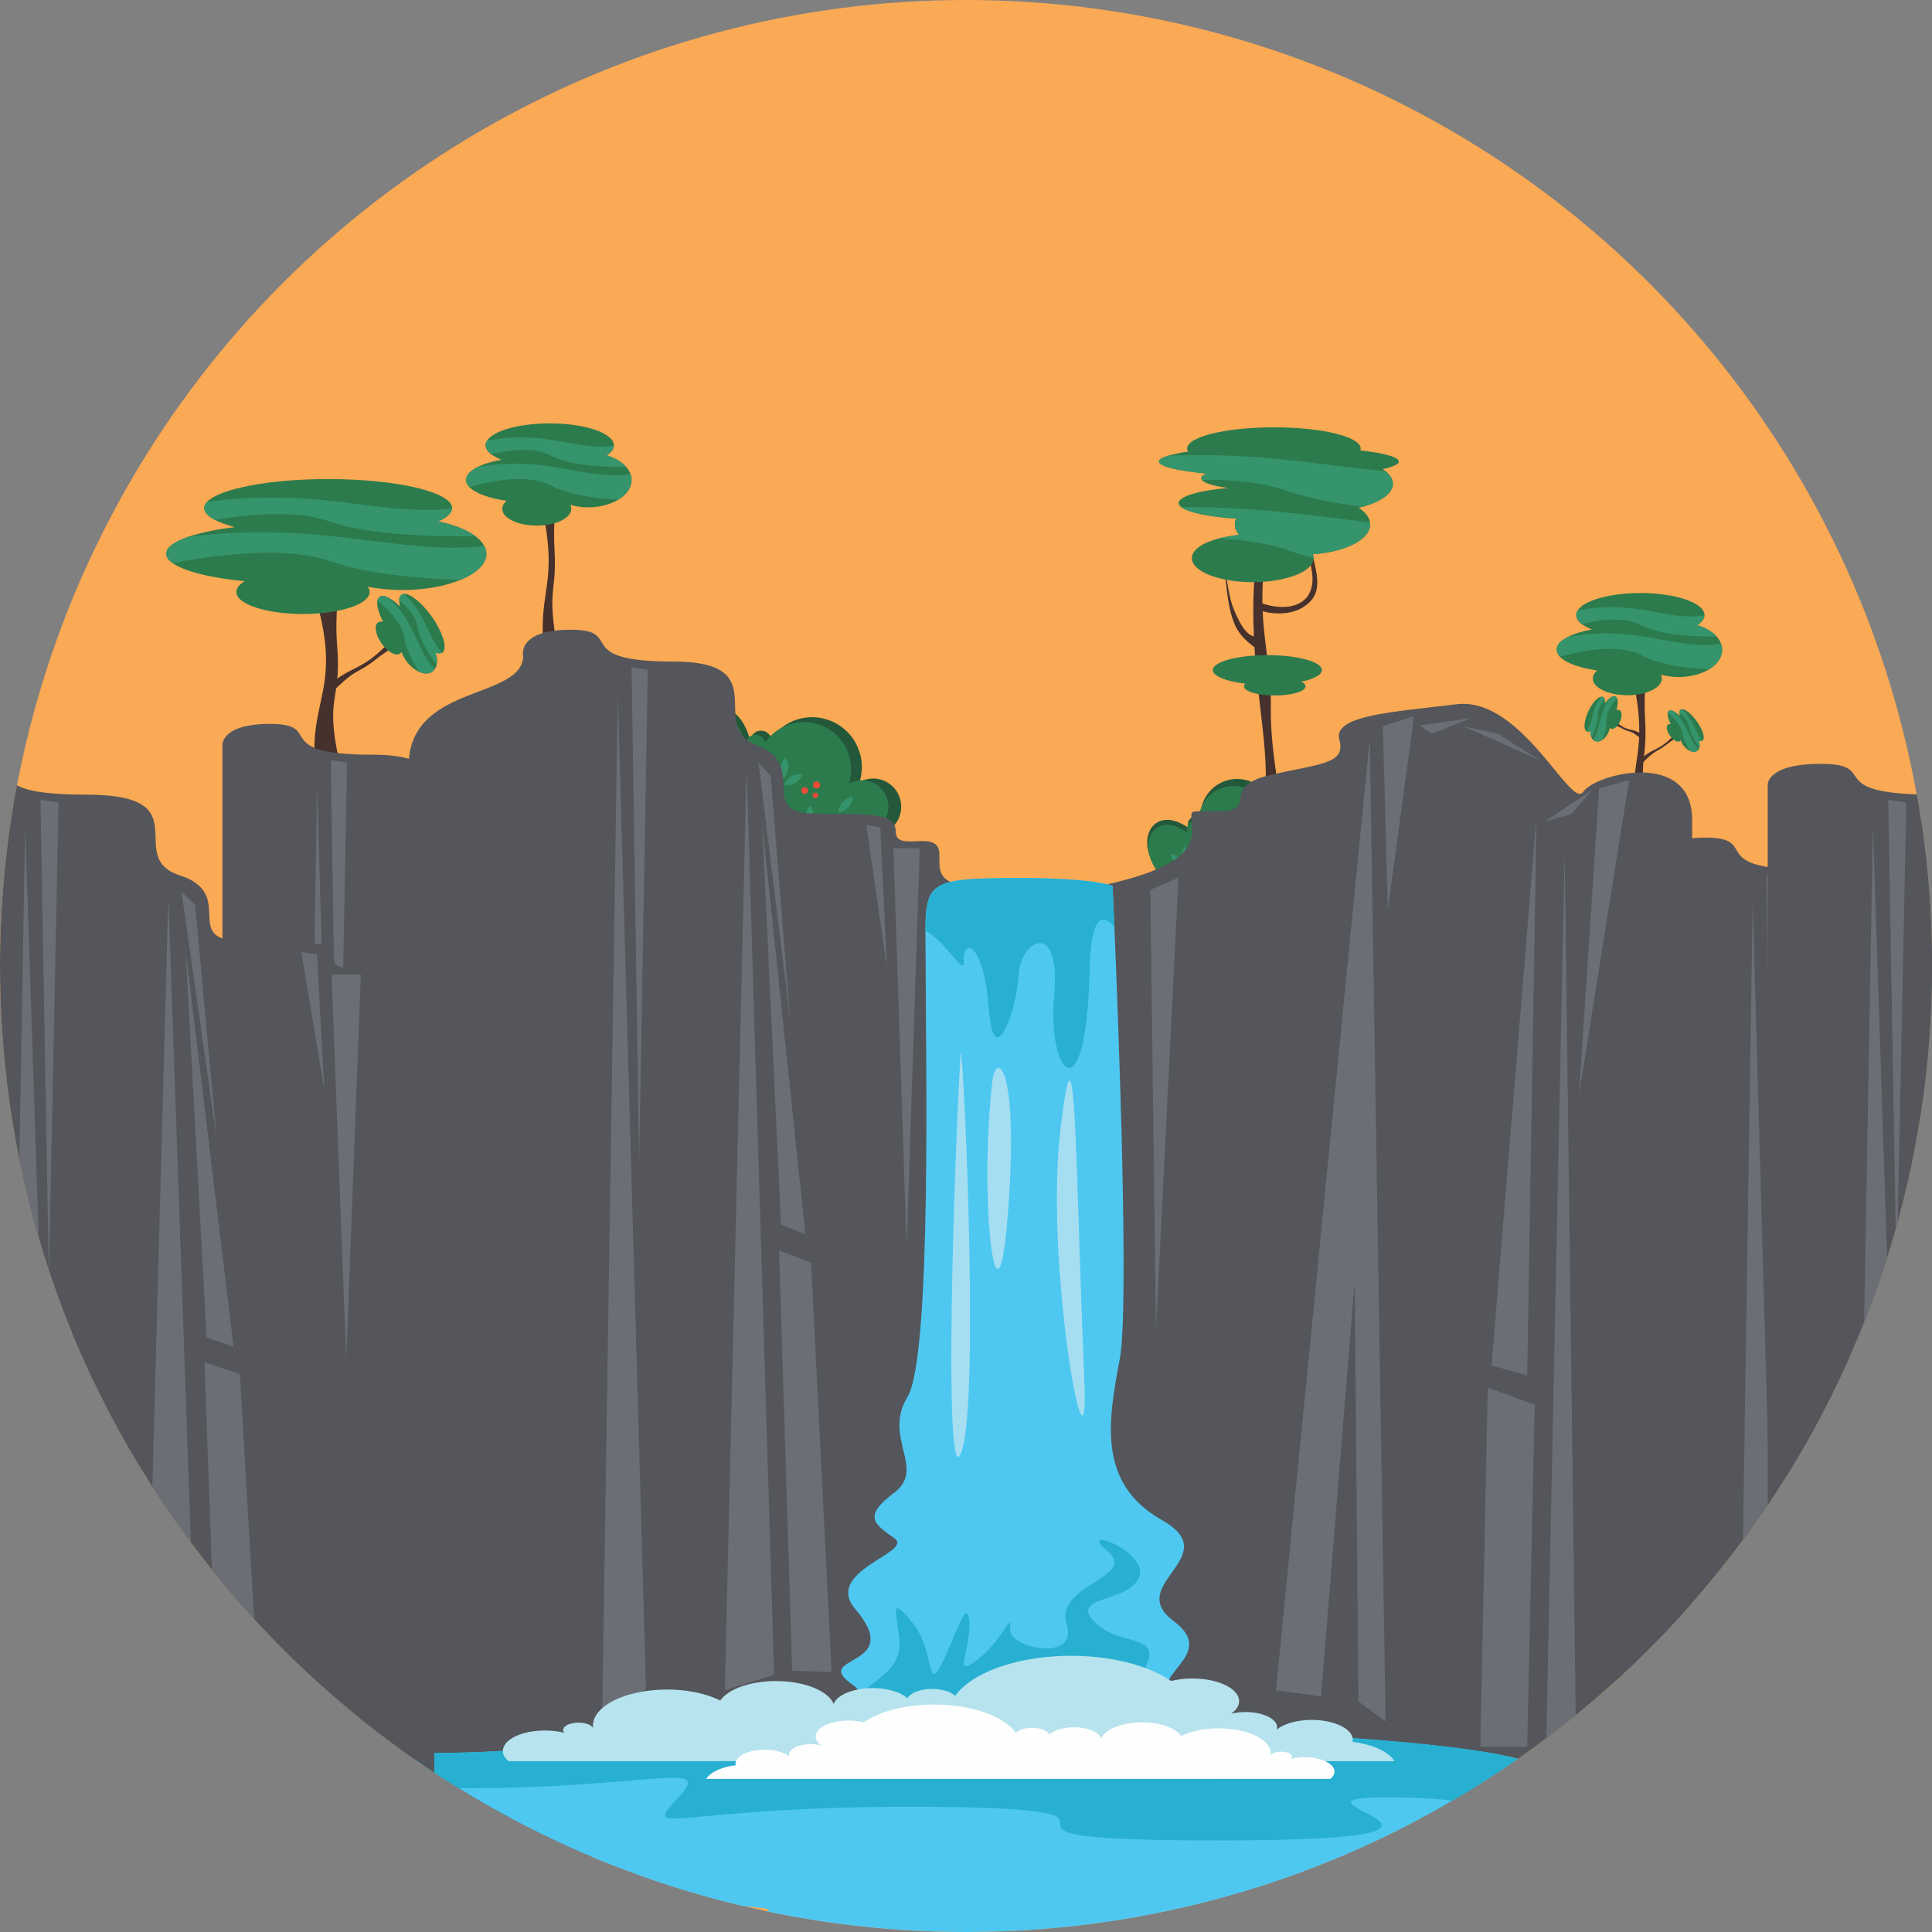 <?xml version="1.0" encoding="UTF-8"?>
<!DOCTYPE svg PUBLIC "-//W3C//DTD SVG 1.1//EN" "http://www.w3.org/Graphics/SVG/1.1/DTD/svg11.dtd">
<!-- Creator: CorelDRAW X7 -->
<svg xmlns="http://www.w3.org/2000/svg" xml:space="preserve" width="1.968in" height="1.968in" version="1.1" style="shape-rendering:geometricPrecision; text-rendering:geometricPrecision; image-rendering:optimizeQuality; fill-rule:evenodd; clip-rule:evenodd"
viewBox="0 0 14748 14748"
 xmlns:xlink="http://www.w3.org/1999/xlink">
 <rect x="0" y="0" width="14748" height="14748" fill="#808080" stroke="none"/>
 <defs>
  <style type="text/css">
   <![CDATA[
    .fil11 {fill:#FEFEFE}
    .fil4 {fill:#EF4937}
    .fil10 {fill:#B6E3EE}
    .fil12 {fill:#A6DEF1}
    .fil5 {fill:#46312D}
    .fil7 {fill:#6C6E76}
    .fil8 {fill:#4FC8F1}
    .fil6 {fill:#54565B}
    .fil9 {fill:#27B0D1}
    .fil3 {fill:#35946B}
    .fil2 {fill:#2C7B4D}
    .fil1 {fill:#23583A}
    .fil0 {fill:#FAA954}
   ]]>
  </style>
 </defs>
 <g id="Layer_x0020_1">
  <circle class="fil0" cx="7374" cy="7374" r="7374"/>
  <g id="_2391678448224">
   <path class="fil1" d="M9151 6890c-612,-292 -409,-818 -73,-565 -16,-24 -12,-56 9,-77 21,-20 54,-22 77,-5 -7,-139 87,-262 222,-291 136,-28 272,46 321,176 22,-52 70,-89 126,-96 57,-7 113,17 147,62 34,46 41,106 19,158 13,-8 30,-5 39,8 9,12 7,30 -5,39 71,-12 143,23 175,88 33,65 19,144 -33,194l-1024 309z"/>
   <path class="fil2" d="M9138 6894c-579,-277 -387,-775 -69,-535 -15,-23 -12,-54 8,-73 21,-20 51,-22 74,-6 -8,-131 82,-248 210,-275 129,-27 258,44 304,166 21,-49 67,-84 120,-90 53,-7 106,16 139,59 32,42 39,99 18,149 12,-8 29,-5 37,7 9,12 7,29 -5,38 68,-12 135,22 166,83 31,61 18,137 -32,184l-970 293z"/>
   <path class="fil3" d="M9014 6601c-20,-2 -38,-11 -53,-27 -14,-15 -21,-35 -22,-54 19,3 38,11 52,27 14,15 22,35 23,54z"/>
   <path class="fil3" d="M9028 6571c-9,-17 -13,-37 -9,-58 4,-20 15,-37 30,-50 9,17 13,37 9,58 -4,21 -15,38 -30,50z"/>
   <path class="fil3" d="M9383 6404c-7,-20 -7,-43 2,-64 8,-21 23,-37 42,-47 6,20 7,43 -2,64 -8,21 -24,37 -42,47z"/>
   <path class="fil3" d="M9357 6379c-20,-7 -38,-20 -50,-39 -12,-19 -15,-41 -12,-62 20,7 37,20 49,39 12,19 16,41 13,62z"/>
   <path class="fil3" d="M9766 6367c-14,4 -27,5 -40,4 6,-20 19,-39 38,-51 7,-4 15,-7 23,-10 13,-4 26,-4 39,-3 -6,20 -19,38 -38,50 -7,5 -15,8 -22,10z"/>
   <path class="fil3" d="M9719 6335c-12,-17 -19,-38 -17,-61 2,-22 12,-42 26,-57 13,17 19,38 18,61 -2,22 -12,42 -27,57z"/>
   <path class="fil3" d="M9637 6502c-20,-6 -39,-18 -52,-37 -12,-19 -17,-41 -15,-61 20,5 39,18 52,36 12,19 17,41 15,62z"/>
   <path class="fil3" d="M9572 6525c-10,3 -20,4 -30,4 -23,-1 -43,-10 -59,-25 9,-6 19,-12 30,-15 10,-3 20,-4 31,-4 22,1 42,11 58,25 -9,6 -19,12 -30,15z"/>
   <path class="fil3" d="M9140 6725c-14,-13 -23,-32 -25,-53 -2,-21 4,-40 15,-56 14,14 23,32 25,53 2,21 -4,40 -15,56z"/>
   <path class="fil3" d="M9192 6707c-7,2 -15,3 -23,4 3,-20 12,-38 28,-52 9,-9 20,-15 32,-18 7,-3 15,-4 22,-4 -2,19 -11,38 -27,52 -10,8 -21,14 -32,18z"/>
   <path class="fil4" d="M9231 6504c8,-2 13,-11 11,-19 -3,-8 -11,-13 -20,-10 -8,2 -12,11 -10,19 3,8 11,13 19,10zm-41 -84c-11,4 -16,15 -13,25 3,11 14,17 24,13 11,-3 17,-14 14,-24 -4,-11 -15,-17 -25,-14zm-9 80c2,10 -3,20 -13,23 -10,3 -20,-2 -23,-12 -3,-10 2,-20 12,-23 10,-3 21,2 24,12z"/>
   <path class="fil4" d="M9562 6356c9,-3 13,-11 11,-19 -3,-9 -11,-13 -19,-11 -9,3 -13,11 -11,19 3,9 11,13 19,11zm-41 -84c-10,3 -16,14 -13,25 3,10 14,16 24,13 11,-3 17,-14 14,-25 -3,-10 -14,-16 -25,-13zm-9 80c3,9 -3,20 -13,23 -10,3 -20,-3 -23,-13 -3,-9 3,-20 12,-23 10,-3 21,3 24,13z"/>
   <path class="fil4" d="M9723 6647c8,-3 13,-11 11,-19 -3,-8 -12,-13 -20,-11 -8,3 -12,11 -10,20 2,8 11,12 19,10zm-41 -84c-11,3 -17,14 -13,25 3,10 14,16 24,13 11,-3 17,-14 14,-25 -4,-10 -15,-16 -25,-13zm-10 80c3,10 -2,20 -12,23 -10,3 -20,-3 -23,-13 -3,-9 2,-20 12,-23 10,-3 20,3 23,13z"/>
  </g>
  <g id="_2391678453280">
   <path class="fil1" d="M5331 6313c-405,-823 252,-1211 396,-660 4,-40 35,-71 74,-75 40,-4 76,21 87,59 108,-154 311,-206 479,-123 169,84 251,277 194,456 67,-37 149,-36 215,4 66,40 105,112 103,189 -1,77 -44,147 -111,183 20,3 36,21 35,42 -1,21 -18,37 -39,38 86,46 132,144 113,240 -20,96 -101,169 -199,178l-1347 -531z"/>
   <path class="fil2" d="M5314 6307c-384,-780 239,-1149 376,-627 3,-37 32,-67 70,-70 37,-4 72,19 82,56 102,-146 295,-195 455,-117 159,79 237,263 183,432 64,-35 141,-33 204,4 62,38 99,106 98,179 -2,73 -42,139 -106,174 20,2 34,20 33,39 -1,20 -17,36 -37,36 82,44 126,137 107,228 -18,91 -95,160 -188,168l-1277 -502z"/>
   <path class="fil3" d="M5427 5891c-18,-19 -31,-44 -33,-72 -2,-28 7,-55 22,-76 19,19 31,44 33,72 2,28 -7,55 -22,76z"/>
   <path class="fil3" d="M5468 5872c4,-26 17,-51 38,-70 22,-18 48,-27 74,-28 -4,26 -17,51 -38,70 -22,19 -48,27 -74,28z"/>
   <path class="fil3" d="M5985 5991c10,-26 29,-50 55,-66 27,-15 57,-19 85,-14 -10,27 -29,50 -55,66 -27,15 -56,19 -85,14z"/>
   <path class="fil3" d="M5978 5943c-15,-24 -23,-53 -20,-83 4,-30 18,-57 39,-76 16,23 24,52 20,83 -4,30 -18,57 -39,76z"/>
   <path class="fil3" d="M6423 6274c-18,-7 -33,-17 -45,-30 23,-16 52,-25 83,-21 11,1 22,4 32,8 17,6 32,17 45,30 -24,15 -53,24 -84,20 -11,-1 -21,-3 -31,-7z"/>
   <path class="fil3" d="M6400 6201c2,-29 12,-57 33,-79 21,-23 48,-36 76,-39 -1,28 -12,56 -33,79 -20,22 -48,35 -76,39z"/>
   <path class="fil3" d="M6173 6309c-17,-24 -26,-52 -24,-83 3,-30 16,-57 36,-78 16,23 26,52 23,83 -2,30 -15,57 -35,78z"/>
   <path class="fil3" d="M6084 6279c-12,-5 -24,-12 -35,-22 -23,-20 -37,-46 -41,-74 15,0 30,3 45,8 12,5 24,12 35,22 23,20 37,47 41,75 -15,-1 -30,-4 -45,-9z"/>
   <path class="fil3" d="M5457 6129c-3,-26 2,-53 18,-77 15,-24 38,-40 64,-48 3,27 -3,54 -18,78 -16,24 -39,40 -64,47z"/>
   <path class="fil3" d="M5528 6153c-9,-4 -18,-9 -27,-15 19,-18 44,-30 73,-32 17,-1 34,2 49,8 10,4 19,9 27,15 -19,18 -44,30 -73,32 -17,1 -34,-2 -49,-8z"/>
   <path class="fil4" d="M5740 5971c11,4 23,-1 27,-12 4,-10 -1,-22 -12,-27 -11,-4 -23,1 -27,12 -4,11 1,23 12,27zm26 -124c-14,-5 -29,2 -35,15 -5,14 2,30 16,35 13,6 29,-1 34,-15 6,-14 -1,-29 -15,-35zm-77 77c-5,13 -19,19 -32,14 -13,-5 -20,-19 -15,-32 5,-13 20,-20 33,-15 13,6 19,20 14,33z"/>
   <path class="fil4" d="M6216 6091c11,4 23,-1 27,-12 5,-11 -1,-23 -11,-27 -11,-4 -23,1 -27,12 -5,10 1,23 11,27zm27 -124c-14,-5 -30,1 -35,15 -5,14 1,29 15,35 14,5 30,-1 35,-15 5,-14 -1,-30 -15,-35zm-77 77c-5,13 -20,19 -33,14 -13,-5 -19,-20 -14,-33 5,-13 20,-19 33,-14 13,5 19,20 14,33z"/>
   <path class="fil4" d="M6143 6535c11,4 23,-1 27,-12 4,-10 -1,-22 -12,-27 -10,-4 -22,1 -27,12 -4,11 1,23 12,27zm27 -124c-14,-5 -30,2 -35,15 -6,14 1,30 15,35 14,6 29,-1 35,-15 5,-14 -2,-29 -15,-35zm-77 77c-5,13 -20,19 -33,14 -13,-5 -19,-19 -14,-32 5,-13 19,-20 32,-15 13,6 20,20 15,33z"/>
  </g>
  <g id="_2391678456928">
   <path class="fil5" d="M2661 6095c-228,-826 -48,-665 -87,-1160 -38,-496 112,-730 112,-730l-306 265c267,815 -53,852 36,1458l245 167z"/>
   <path class="fil2" d="M3713 4228c0,78 -75,148 -197,198 -115,48 -271,78 -445,78 -94,0 -183,-10 -264,-25 10,13 15,26 15,40 0,93 -228,168 -509,168 -281,0 -509,-75 -509,-168 0,-30 23,-58 64,-82 -260,-25 -463,-76 -551,-139 -31,-22 -48,-46 -48,-71 0,-49 63,-93 171,-130 90,-31 211,-56 352,-73 -62,-17 -114,-36 -153,-56 -52,-27 -80,-58 -80,-89 0,-16 7,-32 21,-47 92,-100 471,-175 925,-175 523,0 946,99 946,222l0 3c-2,35 -40,69 -106,98 120,25 219,64 284,113 31,23 54,49 68,75 10,20 16,40 16,60z"/>
   <path class="fil3" d="M3515 4094c-310,0 -736,-20 -1010,-117 -109,-38 -243,-53 -385,-53 -159,0 -327,19 -481,44l0 0c-52,-27 -80,-58 -80,-89 0,-16 7,-32 21,-47 180,-25 343,-34 494,-34 238,0 445,24 636,47 191,24 366,48 544,48 65,0 130,-4 197,-11 -2,35 -40,69 -106,98l0 0c120,25 219,64 284,113 -36,1 -74,1 -114,1z"/>
   <path class="fil3" d="M3516 4426c-338,-10 -720,-46 -988,-140 -135,-48 -301,-67 -477,-67 -246,0 -511,37 -734,79l0 0c-31,-22 -48,-46 -48,-71 0,-49 63,-93 171,-130 200,-24 382,-34 552,-34 297,0 553,29 791,59 237,29 456,59 677,59 78,0 157,-4 237,-13 10,20 16,40 16,60 0,78 -75,148 -197,198l0 0z"/>
   <g>
    <path class="fil5" d="M2488 5332c245,-253 220,-171 383,-300 163,-129 268,-150 268,-150l-141 -8c-235,259 -300,193 -493,361l-17 97z"/>
    <path class="fil2" d="M3300 5127c-27,19 -63,18 -100,2 -35,-15 -71,-45 -100,-85 -15,-22 -27,-45 -35,-68 -3,5 -6,10 -11,13 -32,23 -95,-12 -142,-78 -46,-66 -58,-137 -26,-160 10,-7 24,-8 39,-4 -35,-67 -51,-127 -44,-163 3,-12 8,-22 17,-28 16,-12 42,-8 72,9 26,13 54,35 83,64 -4,-18 -6,-35 -6,-49 1,-19 7,-33 18,-40 5,-4 12,-6 19,-7 49,-2 137,68 212,174 86,122 122,245 81,275l-2 0c-12,8 -30,8 -51,-1 12,34 15,67 9,94 -3,13 -8,24 -15,34 -5,7 -11,13 -18,18z"/>
    <path class="fil3" d="M3313 5049c-51,-73 -114,-177 -126,-265 -5,-34 -22,-69 -45,-102 -27,-37 -61,-72 -95,-102l0 0c1,-19 7,-33 18,-40 5,-4 12,-6 19,-7 38,37 68,72 93,107 39,56 65,110 89,160 23,51 44,98 73,139 11,15 23,30 36,43 -12,8 -30,8 -51,-1l0 0c12,34 15,67 9,94 -7,-8 -13,-17 -20,-26z"/>
    <path class="fil3" d="M3200 5129c-52,-81 -103,-179 -115,-265 -6,-43 -27,-86 -56,-127 -40,-58 -96,-111 -148,-153l0 0c3,-12 8,-22 17,-28 16,-12 42,-8 72,9 42,40 75,81 103,120 49,70 81,137 110,199 29,63 55,121 92,173 13,18 27,35 43,52 -5,7 -11,13 -18,18 -27,19 -63,18 -100,2l0 0z"/>
   </g>
  </g>
  <g id="_2391678459072">
   <path class="fil5" d="M4277 5078c-118,-626 -24,-504 -44,-879 -20,-375 57,-552 57,-552l-158 200c138,618 -27,645 19,1104l126 127z"/>
   <path class="fil2" d="M4821 3664c0,59 -38,112 -101,150 -60,36 -141,59 -230,59 -49,0 -95,-7 -137,-19 5,10 8,20 8,30 0,71 -118,128 -264,128 -145,0 -263,-57 -263,-128 0,-22 12,-43 33,-61 -134,-19 -239,-58 -285,-106 -16,-17 -24,-35 -24,-54 0,-37 32,-70 88,-98 46,-23 109,-43 182,-55 -32,-13 -59,-28 -79,-43 -27,-21 -42,-44 -42,-67 0,-13 4,-25 11,-36 48,-76 244,-132 479,-132 270,0 489,75 489,168l0 2c-1,27 -21,52 -55,74 62,19 114,49 147,86 16,18 28,37 35,57 6,14 8,30 8,45z"/>
   <path class="fil3" d="M4719 3563c-160,0 -380,-15 -522,-89 -57,-29 -126,-40 -199,-40 -82,0 -170,14 -249,33l0 0c-27,-21 -42,-44 -42,-67 0,-13 4,-25 11,-36 94,-18 178,-26 256,-26 123,0 230,18 329,36 98,18 189,36 281,36 34,0 68,-2 102,-8 -1,27 -21,52 -55,74l0 0c62,19 114,49 147,86 -18,0 -38,1 -59,1z"/>
   <path class="fil3" d="M4720 3814c-175,-8 -373,-35 -511,-106 -70,-37 -156,-51 -247,-51 -127,0 -264,28 -380,60l0 0c-16,-17 -24,-35 -24,-54 0,-37 32,-70 88,-98 103,-19 198,-26 285,-26 154,0 287,22 409,45 123,22 236,44 351,44 40,0 81,-3 122,-9 6,14 8,30 8,45 0,59 -38,112 -101,150l0 0z"/>
  </g>
  <g id="_2391678461440">
   <path class="fil5" d="M9609 4127c-112,678 34,1287 51,1690 17,404 -34,547 -180,670l221 816c0,0 28,-366 96,-645 69,-279 -103,-781 -96,-1253 6,-471 -148,-671 0,-1434l-92 156z"/>
   <path class="fil5" d="M9604 4959c-210,-141 -229,-242 -270,-806 0,0 28,364 82,493 53,129 111,228 188,212 77,-15 0,101 0,101z"/>
   <path class="fil5" d="M9613 4599c251,90 446,2 399,-249 -47,-251 79,-498 79,-498 0,0 -103,254 -60,432 43,178 37,272 -80,349 -117,77 -292,48 -338,22l0 -56z"/>
   <path class="fil2" d="M10555 3581c8,6 15,11 21,16 37,29 57,62 57,96 0,73 -91,137 -230,175 -10,3 -20,6 -31,8 49,33 80,71 86,112 1,5 1,10 1,16 0,115 -190,210 -440,227 4,9 8,19 8,29l0 1c0,101 -208,183 -465,183 -256,0 -464,-82 -464,-183 0,-63 82,-119 207,-151 46,-12 98,-21 154,-27 -21,-24 -33,-51 -33,-79 0,-15 3,-30 10,-45 -207,-13 -367,-47 -420,-89 -12,-9 -19,-20 -19,-30 0,-51 156,-96 378,-115 -108,-14 -184,-36 -201,-62l-4 -12c0,-13 14,-24 39,-36 -220,-21 -362,-54 -362,-92 0,-16 24,-30 68,-44 38,-11 90,-22 155,-32 -5,-8 -8,-15 -8,-23 0,-90 296,-162 663,-162 365,0 662,72 662,162 0,4 -1,10 -3,14 181,21 294,51 294,85 0,21 -45,41 -123,58z"/>
   <path class="fil2" d="M10091 5115c0,-63 -186,-114 -416,-114 -231,0 -417,51 -417,114 0,46 102,86 248,104 -6,6 -10,13 -10,20 0,39 105,70 235,70 130,0 235,-31 235,-70 0,-13 -12,-25 -32,-35 96,-21 157,-53 157,-89z"/>
   <path class="fil3" d="M10403 3868c-218,-26 -426,-66 -595,-126 -163,-57 -362,-79 -573,-79 -20,0 -40,0 -61,0l0 0 -4 -12c0,-13 14,-24 39,-36l0 0c-220,-21 -362,-54 -362,-92 0,-16 24,-30 68,-44 85,-4 168,-5 248,-5 556,0 995,85 1413,123 37,29 57,62 57,96 0,73 -91,137 -230,175l0 0z"/>
   <path class="fil3" d="M10027 4260c-64,-17 -126,-35 -183,-56 -157,-55 -342,-84 -539,-94 46,-12 98,-21 154,-27l0 0c-21,-24 -33,-51 -33,-79 0,-15 3,-30 10,-45l0 0c-207,-13 -367,-47 -420,-89 5,0 10,0 16,0 546,0 1003,66 1426,118 1,5 1,10 1,16 0,115 -190,210 -440,227l0 0c4,9 8,19 8,29z"/>
  </g>
  <g id="_2391678463808">
   <g>
    <path class="fil5" d="M12602 6374c-118,-626 -24,-504 -44,-879 -20,-375 57,-553 57,-553l-158 201c138,618 -27,645 19,1104l126 127z"/>
    <path class="fil2" d="M13146 4960c0,59 -38,112 -101,150 -60,36 -141,58 -230,58 -49,0 -95,-7 -137,-18 5,10 8,20 8,30 0,70 -118,127 -264,127 -145,0 -263,-57 -263,-127 0,-22 12,-44 33,-62 -134,-19 -239,-57 -285,-105 -16,-17 -24,-35 -24,-54 0,-37 32,-71 88,-98 46,-24 109,-43 182,-56 -32,-13 -59,-27 -79,-42 -27,-21 -42,-44 -42,-68 0,-12 4,-24 11,-35 48,-76 244,-133 479,-133 270,0 489,75 489,168l0 3c-1,26 -21,52 -55,74 62,19 114,49 147,86 16,17 28,36 35,57 6,14 8,29 8,45z"/>
    <path class="fil3" d="M13044 4858c-160,0 -380,-15 -522,-88 -57,-29 -126,-41 -199,-41 -82,0 -170,15 -249,34l0 0c-27,-21 -42,-44 -42,-68 0,-12 4,-24 11,-35 94,-19 178,-26 256,-26 123,0 230,18 329,36 98,18 189,36 281,36 34,0 68,-3 102,-8 -1,26 -21,52 -55,74l0 0c62,19 114,49 147,86 -18,0 -38,0 -59,0z"/>
    <path class="fil3" d="M13045 5110c-175,-8 -373,-35 -511,-107 -70,-36 -156,-50 -247,-50 -127,0 -264,28 -380,60l0 0c-16,-17 -24,-35 -24,-54 0,-37 32,-71 88,-98 103,-19 198,-26 285,-26 154,0 287,22 409,44 123,23 236,45 351,45 40,0 81,-3 122,-9 6,14 8,29 8,45 0,59 -38,112 -101,150l0 0z"/>
   </g>
   <g>
    <path class="fil5" d="M12520 5842c131,-135 118,-92 205,-161 88,-69 144,-80 144,-80l-76 -4c-126,139 -161,103 -264,193l-9 52z"/>
    <path class="fil2" d="M12955 5732c-14,10 -33,10 -53,1 -19,-8 -38,-24 -54,-45 -8,-12 -14,-25 -19,-37 -1,3 -3,6 -6,7 -17,12 -51,-6 -75,-42 -25,-35 -32,-73 -15,-85 6,-4 13,-5 21,-3 -18,-35 -27,-68 -23,-87 1,-7 4,-12 9,-15 9,-6 22,-4 39,5 13,7 29,19 44,34 -2,-10 -3,-19 -3,-26 0,-10 3,-18 9,-22 3,-2 7,-3 11,-3 26,-2 73,36 113,93 47,66 66,131 43,147l0 1c-7,4 -16,4 -28,-1 7,18 8,36 5,50 -2,7 -4,13 -8,19 -3,3 -6,7 -10,9z"/>
    <path class="fil3" d="M12963 5690c-28,-39 -62,-95 -68,-141 -3,-19 -12,-38 -25,-56 -14,-19 -32,-38 -50,-54l0 0c0,-10 3,-18 9,-22 3,-2 7,-3 11,-3 20,19 36,39 49,57 22,30 35,59 48,86 13,27 24,52 39,74 6,9 13,16 20,24 -7,4 -16,4 -28,-1l0 0c7,18 8,36 5,50 -3,-4 -7,-9 -10,-14z"/>
    <path class="fil3" d="M12902 5733c-28,-43 -55,-96 -62,-142 -3,-23 -14,-46 -30,-68 -22,-31 -52,-59 -79,-82l0 0c1,-7 4,-12 9,-15 9,-6 22,-4 39,5 22,22 40,43 55,64 26,38 43,74 59,107 15,34 29,65 49,93 7,9 14,19 23,28 -3,3 -6,7 -10,9 -14,10 -33,10 -53,1l0 0z"/>
   </g>
   <g>
    <path class="fil5" d="M12534 5646c-97,-84 -87,-48 -151,-85 -65,-37 -106,-31 -106,-31l55 -25c94,88 119,46 195,97l7 44z"/>
    <path class="fil2" d="M12173 5656c18,8 38,5 57,-7 18,-11 35,-30 46,-54 6,-13 10,-26 12,-39 2,3 5,5 8,6 20,10 52,-14 70,-53 18,-39 16,-79 -4,-88 -7,-3 -15,-3 -23,0 12,-38 13,-72 5,-91 -3,-6 -7,-11 -13,-14 -11,-5 -25,-1 -40,11 -12,9 -26,23 -39,41 0,-11 0,-20 -2,-27 -3,-10 -8,-17 -15,-21 -4,-1 -7,-2 -12,-1 -28,2 -69,47 -98,110 -34,73 -40,142 -12,154l0 1c8,3 18,1 29,-5 -2,19 0,37 7,51 3,7 7,13 12,18 4,3 8,6 12,8z"/>
    <path class="fil3" d="M12156 5615c20,-43 43,-105 40,-153 -2,-19 4,-39 13,-59 10,-22 25,-43 41,-62l0 0c-3,-10 -8,-17 -15,-21 -4,-1 -7,-2 -12,-1 -17,22 -30,44 -39,65 -16,33 -24,64 -31,93 -7,29 -13,56 -25,80 -4,9 -9,18 -15,27 8,3 18,1 29,-5l0 0c-2,19 0,37 7,51 2,-4 5,-10 7,-15z"/>
    <path class="fil3" d="M12230 5649c20,-48 36,-105 33,-152 -2,-23 5,-48 16,-73 16,-34 41,-67 65,-94l0 0c-3,-6 -7,-11 -13,-14 -11,-5 -25,-1 -40,11 -18,25 -32,49 -43,73 -19,41 -29,80 -38,116 -9,36 -17,69 -31,100 -5,11 -11,21 -18,32 4,3 8,6 12,8 18,8 38,5 57,-7l0 0z"/>
   </g>
  </g>
  <g id="_2391678465440">
   <g>
    <path class="fil6" d="M12350 12815l307 -6215c0,0 -57,-206 364,-206 421,0 -10,243 780,243 148,0 249,18 319,47l0 3671c-416,940 -1022,1776 -1770,2460z"/>
    <path class="fil7" d="M13305 11756l74 -4873 130 4583c-66,99 -134,195 -204,290z"/>
    <polygon class="fil7" points="13484,6680 13541,10449 13608,6699 "/>
    <path class="fil6" d="M13708 6734l-8 4430c53,-87 104,-176 153,-266l-16 -4136 -129 -28z"/>
   </g>
   <g>
    <path class="fil6" d="M1698 12081l0 -6356 0 -48c12,-59 77,-151 364,-151 421,0 -11,235 780,235 790,0 249,475 639,616 390,141 16,488 406,501 390,13 655,-26 655,135 0,76 75,73 154,70 87,-3 179,-6 179,97 0,142 -22,224 354,259l0 6731 -721 0c-1097,-463 -2060,-1185 -2810,-2089z"/>
    <polygon class="fil7" points="3237,13332 3403,6542 3613,13218 "/>
    <path class="fil7" d="M2313 12737l107 -6739 206 7017c-107,-90 -211,-182 -313,-278z"/>
    <polygon class="fil7" points="3751,13188 3651,10093 3894,10184 4052,13197 "/>
    <polygon class="fil7" points="3665,9904 3522,6954 3851,9976 "/>
    <polygon class="fil7" points="4524,7134 4624,10075 4724,7134 "/>
    <polygon class="fil7" points="3494,6503 3737,8402 3587,6602 "/>
    <polygon class="fil7" points="4317,6963 4474,8009 4424,6981 "/>
    <polygon class="fil7" points="2525,5802 2582,9435 2649,5820 "/>
    <polygon class="fil6" points="3708,6927 4180,13206 4367,13206 "/>
    <path class="fil6" d="M2749 5853l-14 7253c53,42 105,84 159,125l13 -7 -29 -7344 -129 -27z"/>
   </g>
   <g>
    <path class="fil6" d="M8154 6811c811,-143 946,-299 946,-476 0,-145 -42,-144 98,-142 31,0 70,0 121,-1 281,-7 -5,-187 374,-275 380,-89 583,-82 531,-269 -52,-187 395,-211 894,-272 499,-61 874,808 967,669 94,-140 832,-327 832,214l0 5977c-579,661 -1275,1217 -2055,1636l-6976 0c-298,-160 -583,-340 -854,-538 76,-2473 -97,-5083 89,-7534 43,-574 855,-464 873,-787 0,0 -57,-206 364,-206 421,0 -10,243 780,243 790,0 250,493 640,639 390,146 15,506 405,520 390,14 655,-27 655,140 0,79 76,76 155,73 87,-4 178,-7 178,100 0,204 -41,289 983,289z"/>
    <polygon class="fil7" points="5533,12903 5699,5860 5909,12785 "/>
    <polygon class="fil7" points="4597,13087 4716,5296 4931,12894 "/>
    <polygon class="fil7" points="10577,13141 10456,5642 9740,12903 10084,12950 10341,9787 10370,12988 "/>
    <path class="fil7" d="M12028 13094l-84 -6582 -140 6757c76,-57 150,-115 224,-175z"/>
    <polygon class="fil7" points="11729,6231 11658,10499 11386,10424 "/>
    <polygon class="fil7" points="11357,10592 11715,10723 11658,13334 11300,13334 "/>
    <polygon class="fil7" points="6047,12754 5947,9544 6191,9638 6348,12763 "/>
    <polygon class="fil7" points="5962,9348 5818,6288 6148,9422 "/>
    <polygon class="fil7" points="8996,6699 8824,10152 8781,6793 "/>
    <polygon class="fil7" points="6820,6475 6921,9525 7021,6475 "/>
    <polygon class="fil7" points="12207,6018 12054,8351 12436,5955 "/>
    <polygon class="fil7" points="10556,5542 10594,6946 10794,5467 "/>
    <polygon class="fil7" points="10836,5538 11227,5482 10931,5601 "/>
    <polygon class="fil7" points="11171,5544 11749,5801 11431,5600 "/>
    <polygon class="fil7" points="11991,6216 12152,6031 11794,6270 "/>
    <polygon class="fil7" points="5790,5820 6033,7790 5883,5923 "/>
    <polygon class="fil7" points="6613,6297 6770,7382 6720,6316 "/>
    <polygon class="fil7" points="4821,5093 4879,8861 4945,5112 "/>
    <polygon class="fil6" points="6004,6260 6477,12773 6663,12773 "/>
    <polygon class="fil6" points="5046,5146 5031,12885 5203,12791 5174,5174 "/>
   </g>
   <path class="fil8" d="M5849 14590c64,-13 -7,-26 -173,-39 -913,-215 -1760,-600 -2507,-1119l0 -49c1102,0 1324,-113 1324,-113l0 -81c5613,-88 6876,175 7094,237 -1194,833 -2646,1322 -4213,1322 -523,0 -1033,-55 -1525,-158z"/>
   <path class="fil9" d="M11087 13746c-89,-13 -214,-22 -395,-25 -1228,-20 1134,321 -1309,328 -2442,7 -255,-236 -2226,-256 -1970,-20 -2281,249 -1985,-65 285,-302 -185,-75 -1669,-77 -114,-70 -225,-143 -334,-219l0 -49c1102,0 1324,-113 1324,-113l0 -81c5613,-88 6876,175 7094,237 -162,113 -329,220 -500,320z"/>
   <path class="fil8" d="M9255 13579l-2836 0c0,0 398,-500 83,-723 -315,-224 414,-120 27,-573 -249,-294 453,-432 298,-541 -154,-109 -243,-166 0,-348 243,-183 -89,-422 100,-730 188,-306 139,-2635 139,-3288 0,-111 -2,-204 -2,-282 2,-377 66,-391 738,-391 558,0 691,59 691,59l13 300c34,798 114,2932 42,3311 -88,469 -175,948 319,1229 497,280 -285,489 89,770 377,281 -274,427 45,624 319,198 254,583 254,583z"/>
   <path class="fil9" d="M6614 12888c219,-158 272,-230 246,-420 -27,-191 -54,-276 107,-79 162,197 108,532 216,322 108,-210 203,-539 216,-328 14,209 -135,446 68,282 202,-164 256,-374 243,-230 -14,144 526,262 432,-39 -95,-302 553,-355 310,-558 -243,-203 324,6 243,203 -81,197 -540,138 -338,342 203,203 567,65 351,406 -216,341 -1916,328 -1916,328l-178 -229z"/>
   <path class="fil10" d="M3882 13444c-72,-59 -53,-135 45,-186 98,-50 253,-62 380,-31 -16,-19 -8,-41 19,-57 28,-16 71,-23 113,-19 42,4 76,19 88,39 -14,-115 120,-223 336,-269 217,-47 470,-23 635,60 66,-94 252,-155 454,-148 203,6 372,78 412,174 22,-61 123,-109 250,-119 127,-10 253,21 313,76 20,-38 87,-67 168,-71 82,-4 160,17 196,53 115,-162 406,-278 754,-302 347,-24 693,49 895,188 145,-36 321,-20 429,39 108,59 120,146 29,211 80,-20 177,-17 251,9 73,25 111,69 97,112 75,-61 228,-89 367,-66 139,23 227,89 212,160 152,18 274,74 320,147l-6763 0z"/>
   <path class="fil11" d="M10156 13579c51,-43 38,-96 -32,-131 -69,-36 -178,-45 -267,-22 11,-14 5,-30 -14,-41 -19,-11 -50,-16 -79,-13 -30,3 -54,13 -63,27 11,-81 -84,-157 -236,-189 -153,-33 -331,-16 -448,42 -46,-66 -177,-109 -320,-104 -143,4 -261,54 -290,122 -15,-43 -86,-77 -176,-84 -89,-6 -178,15 -220,54 -14,-27 -62,-47 -119,-50 -57,-3 -112,12 -138,37 -81,-114 -286,-196 -531,-212 -245,-17 -488,34 -631,132 -102,-25 -226,-14 -302,27 -76,42 -85,103 -21,150 -56,-15 -124,-13 -176,5 -52,18 -79,49 -68,79 -53,-43 -161,-62 -259,-46 -98,16 -160,63 -150,113 -107,13 -193,52 -225,104l4765 0z"/>
   <path class="fil9" d="M8506 7073c-99,-112 -180,-68 -188,336 -28,1135 -326,781 -271,191 53,-592 -256,-421 -270,-165 -13,256 -189,781 -229,263 -40,-519 -203,-539 -190,-355 8,116 -146,-166 -294,-237 2,-388 66,-403 738,-403 558,0 691,61 691,61l13 309z"/>
   <path class="fil12" d="M8262 10806c-63,0 -265,-1330 -168,-2173 31,-266 53,-383 71,-383 51,0 59,1031 112,2282 8,192 0,274 -15,274z"/>
   <path class="fil12" d="M7314 11121c-94,0 -43,-1973 18,-3069 0,-10 1,-15 2,-15 22,0 141,2599 11,3027 -11,39 -22,57 -31,57z"/>
   <path class="fil12" d="M7616 9687c-65,0 -117,-772 -41,-1432 7,-64 26,-103 47,-103 57,0 133,276 74,1081 -23,323 -53,454 -80,454z"/>
   <g>
    <path class="fil6" d="M129 5994c71,40 211,72 532,72 879,0 278,475 711,616 434,141 17,488 451,501 433,13 728,-26 728,135 0,76 84,73 172,70 96,-3 198,-6 198,97 0,142 -24,224 394,259l0 5787c-1997,-1320 -3315,-3584 -3315,-6157 0,-472 45,-933 129,-1380z"/>
    <path class="fil7" d="M1163 11350l122 -4503 172 4928c-103,-138 -201,-280 -294,-425z"/>
    <path class="fil7" d="M148 8848l44 -2545 103 3140c-57,-195 -107,-393 -147,-595z"/>
    <path class="fil7" d="M1618 11982l-57 -1583 270 90 109 1869c-112,-122 -219,-247 -322,-376z"/>
    <polygon class="fil7" points="1577,10209 1417,7259 1783,10281 "/>
    <polygon class="fil7" points="2531,7439 2643,10380 2754,7439 "/>
    <polygon class="fil7" points="1386,6808 1656,8707 1489,6907 "/>
    <polygon class="fil7" points="2300,7268 2475,8315 2420,7286 "/>
    <polygon class="fil7" points="309,6107 372,9691 374,9696 447,6125 "/>
    <path class="fil6" d="M1624 7232l440 5258c64,67 129,132 196,196l-636 -5454z"/>
    <path class="fil6" d="M558 6158l-8 4014c53,130 110,258 171,385l-19 -4372 -144 -27z"/>
   </g>
   <g>
    <path class="fil6" d="M13494 11488l0 -5458 0 -48c14,-59 86,-151 405,-151 442,0 39,209 733,233 76,425 116,863 116,1310 0,1524 -462,2939 -1254,4114z"/>
    <path class="fil7" d="M14230 10093l67 -3790 108 3300c-53,166 -111,330 -175,490z"/>
    <path class="fil7" d="M14414 6107l57 3275c5,-18 10,-36 15,-54l66 -3203 -138 -18z"/>
    <path class="fil6" d="M14663 6250l-5 2277c59,-375 90,-761 90,-1153 0,-382 -29,-758 -85,-1124z"/>
   </g>
  </g>
 </g>
</svg>
